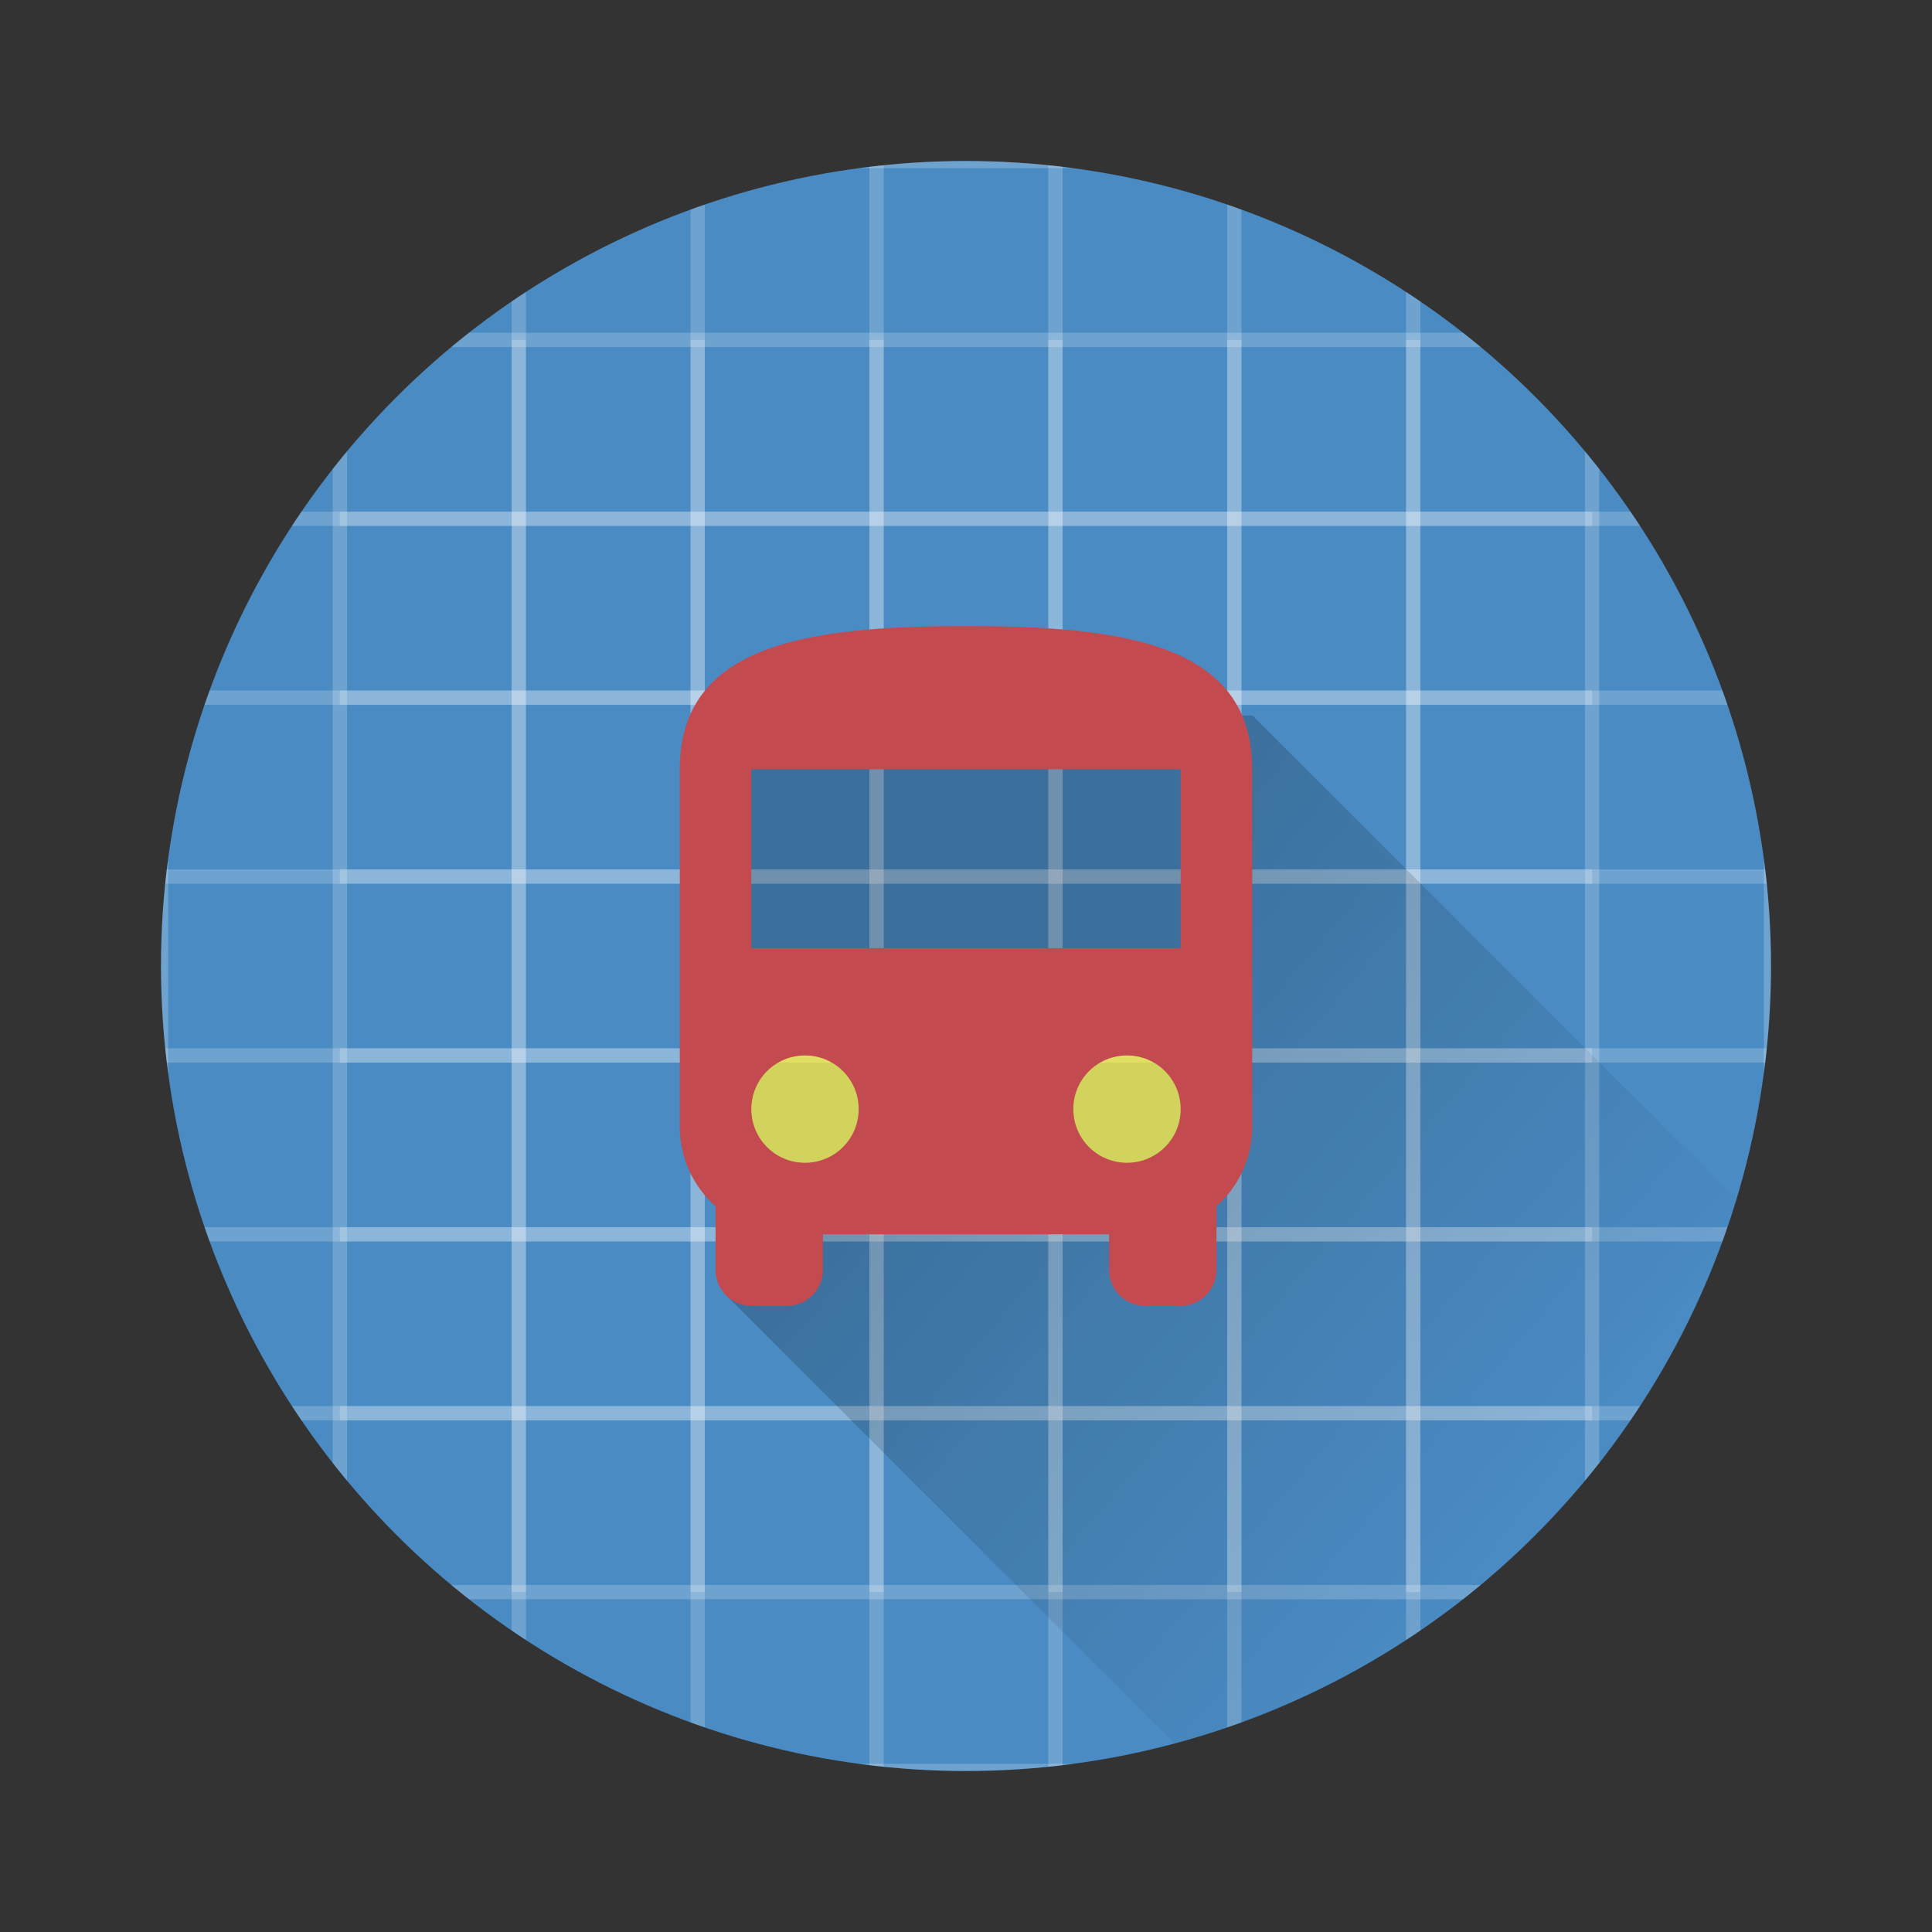 <?xml version="1.0" encoding="UTF-8" standalone="no"?>
<!-- Created with Inkscape (http://www.inkscape.org/) -->

<svg
		xmlns:inkscape="http://www.inkscape.org/namespaces/inkscape"
		xmlns:sodipodi="http://sodipodi.sourceforge.net/DTD/sodipodi-0.dtd"
		xmlns:xlink="http://www.w3.org/1999/xlink"
		height="108"
		id="svg2"
		version="1.1"
		viewBox="0 0 108 108"
		width="108"
		xmlns="http://www.w3.org/2000/svg"
		inkscape:version="0.48.5 r10040"
		sodipodi:docname="test1.svg">
	<rect x="0" y="0" width="108" height="108" fill="#333333" stroke="none"/>
	<defs
			id="defs4">
		<linearGradient
				id="linearGradient5312">
			<stop
					style="stop-color:#000000;stop-opacity:0.267;"
					id="stop5314"
					offset="0"/>
			<stop
					style="stop-color:#000000;stop-opacity:0;"
					id="stop5316"
					offset="1"/>
		</linearGradient>
		<linearGradient
				id="linearGradient3830">
			<stop
					style="stop-color:#000000;stop-opacity:0.267;"
					id="stop3838"
					offset="0"/>
			<stop
					style="stop-color:#000000;stop-opacity:0.247;"
					id="stop5296"
					offset="0.062"/>
			<stop
					style="stop-color:#000000;stop-opacity:0.231;"
					id="stop5294"
					offset="0.125"/>
			<stop
					style="stop-color:#000000;stop-opacity:0.2;"
					id="stop5292"
					offset="0.25"/>
			<stop
					style="stop-color:#000000;stop-opacity:0.133;"
					id="stop5290"
					offset="0.5"/>
			<stop
					style="stop-color:#000000;stop-opacity:0;"
					id="stop3834"
					offset="1"/>
		</linearGradient>
		<linearGradient
				gradientUnits="userSpaceOnUse"
				id="linearGradient5306"
				x1="14.125"
				x2="95"
				y1="19.875"
				y2="19.875"
				inkscape:collect="always"
				xlink:href="#linearGradient3830"/>
		<linearGradient
				gradientTransform="matrix(0.659,0,0,2.175,59.606,-41.096)"
				gradientUnits="userSpaceOnUse"
				id="linearGradient5318"
				x1="21"
				x2="96.875"
				y1="20.062"
				y2="20.062"
				inkscape:collect="always"
				xlink:href="#linearGradient5312"/>
		<clipPath
				id="clipPath5321">
			<path
					d="M 40.73,72.54 45,68 l 22,0 0.92,-30.1 30,30 -27.19,34.64 z"
					id="path3827"/>
		</clipPath>
		<linearGradient
				gradientUnits="objectBoundingBox"
				id="grad-ucgg-generated"
				spreadMethod="pad"
				x1="0%"
				x2="100%"
				y1="0%"
				y2="100%">
			<stop offset="0%" stop-color="#000000" stop-opacity="0.3"/>
			<stop offset="70%" stop-color="#000000" stop-opacity="0"/>
			<stop offset="100%" stop-color="#000000" stop-opacity="0"/>
		</linearGradient>
		<clipPath
				id="clipSquareRounded">
			<rect
					x="9"
					y="9"
					width="90"
					height="90"
					rx="9"
					ry="9"/>
		</clipPath>
		<clipPath
				id="clipCircle">
			<circle
					cx="54"
					cy="54"
					r="45"/>
		</clipPath>
	</defs>
	<g id="allLayers"
			clip-path="url(#clipCircle)">
		<g id="background">
			<rect style="fill:#4a8bc3;opacity:1"
					height="108"
					width="108"
					x="0"
					y="0"/>
			<path
					style="fill:#000000;opacity:1;stroke-width:0.8;stroke:#FFFFFF;stroke-opacity:0.2"
					d="M9,0L9,108"/>

			<path
					style="fill:#000000;opacity:1;stroke-width:0.8;stroke:#FFFFFF;stroke-opacity:0.2"
					d="M19,0L19,108"/>

			<path
					style="fill:#000000;opacity:1;stroke-width:0.8;stroke:#FFFFFF;stroke-opacity:0.2"
					d="M29,0L29,108"/>

			<path
					style="fill:#000000;opacity:1;stroke-width:0.8;stroke:#FFFFFF;stroke-opacity:0.2"
					d="M39,0L39,108"/>

			<path
					style="fill:#000000;opacity:1;stroke-width:0.8;stroke:#FFFFFF;stroke-opacity:0.2"
					d="M49,0L49,108"/>

			<path
					style="fill:#000000;opacity:1;stroke-width:0.8;stroke:#FFFFFF;stroke-opacity:0.2"
					d="M59,0L59,108"/>

			<path
					style="fill:#000000;opacity:1;stroke-width:0.8;stroke:#FFFFFF;stroke-opacity:0.2"
					d="M69,0L69,108"/>

			<path
					style="fill:#000000;opacity:1;stroke-width:0.8;stroke:#FFFFFF;stroke-opacity:0.2"
					d="M79,0L79,108"/>

			<path
					style="fill:#000000;opacity:1;stroke-width:0.8;stroke:#FFFFFF;stroke-opacity:0.2"
					d="M89,0L89,108"/>

			<path
					style="fill:#000000;opacity:1;stroke-width:0.8;stroke:#FFFFFF;stroke-opacity:0.2"
					d="M99,0L99,108"/>
			<path
					style="fill:#000000;opacity:1;stroke-width:0.8;stroke:#FFFFFF;stroke-opacity:0.2"
					d="M0,9L108,9"/>
			<path
					style="fill:#000000;opacity:1;stroke-width:0.8;stroke:#FFFFFF;stroke-opacity:0.2"
					d="M0,19L108,19"/>
			<path
					style="fill:#000000;opacity:1;stroke-width:0.8;stroke:#FFFFFF;stroke-opacity:0.2"
					d="M0,29L108,29"/>


			<path
					style="fill:#000000;opacity:1;stroke-width:0.8;stroke:#FFFFFF;stroke-opacity:0.2"
					d="M0,39L108,39"/>
			<path
					style="fill:#000000;opacity:1;stroke-width:0.8;stroke:#FFFFFF;stroke-opacity:0.2"
					d="M0,49L108,49"/>
			<path
					style="fill:#000000;opacity:1;stroke-width:0.8;stroke:#FFFFFF;stroke-opacity:0.2"
					d="M0,59L108,59"/>
			<path
					style="fill:#000000;opacity:1;stroke-width:0.8;stroke:#FFFFFF;stroke-opacity:0.2"
					d="M0,69L108,69"/>
			<path
					style="fill:#000000;opacity:1;stroke-width:0.8;stroke:#FFFFFF;stroke-opacity:0.2"
					d="M0,79L108,79"/>
			<path
					style="fill:#000000;opacity:1;stroke-width:0.8;stroke:#FFFFFF;stroke-opacity:0.2"
					d="M0,89L108,89"/>
			<path
					style="fill:#000000;opacity:1;stroke-width:0.8;stroke:#FFFFFF;stroke-opacity:0.2"
					d="M0,99L108,99"/>

			<path
					style="fill:#000000;opacity:1;stroke-width:0.8;stroke:#FFFFFF;stroke-opacity:0.2"
					d="M19,29L89,29"/>
			<path
					style="fill:#000000;opacity:1;stroke-width:0.8;stroke:#FFFFFF;stroke-opacity:0.2"
					d="M19,39L89,39"/>
			<path
					style="fill:#000000;opacity:1;stroke-width:0.8;stroke:#FFFFFF;stroke-opacity:0.2"
					d="M19,49L89,49"/>
			<path
					style="fill:#000000;opacity:1;stroke-width:0.8;stroke:#FFFFFF;stroke-opacity:0.2"
					d="M19,59L89,59"/>
			<path
					style="fill:#000000;opacity:1;stroke-width:0.8;stroke:#FFFFFF;stroke-opacity:0.2"
					d="M19,69L89,69"/>
			<path
					style="fill:#000000;opacity:1;stroke-width:0.8;stroke:#FFFFFF;stroke-opacity:0.2"
					d="M19,79L89,79"/>
			<path
					style="fill:#000000;opacity:1;stroke-width:0.8;stroke:#FFFFFF;stroke-opacity:0.2"
					d="M29,19L29,89"/>
			<path
					style="fill:#000000;opacity:1;stroke-width:0.8;stroke:#FFFFFF;stroke-opacity:0.2"
					d="M39,19L39,89"/>
			<path
					style="fill:#000000;opacity:1;stroke-width:0.8;stroke:#FFFFFF;stroke-opacity:0.2"
					d="M49,19L49,89"/>
			<path
					style="fill:#000000;opacity:1;stroke-width:0.8;stroke:#FFFFFF;stroke-opacity:0.2"
					d="M59,19L59,89"/>
			<path
					style="fill:#000000;opacity:1;stroke-width:0.8;stroke:#FFFFFF;stroke-opacity:0.2"
					d="M69,19L69,89"/>
			<path
					style="fill:#000000;opacity:1;stroke-width:0.8;stroke:#FFFFFF;stroke-opacity:0.2"
					d="M79,19L79,89"/>

		</g>
		<g id="g3816">
			<rect
					style="fill:url(#grad-ucgg-generated);fill-opacity:1;stroke:none"
					clip-path="url(#clipPath5321)"
					height="70"
					id="rectBackground"
					width="60"
					x="40"
					y="40"/>
			<path
					style="fill:#ab6366;fill-opacity:1"
					d="m 54,65 4,-6 -4,-4 -4,4 z"
					id="path2991-3"
					inkscape:connector-curvature="0"/>
			<path
					style="fill:#ffeb3c;fill-opacity:0.753"
					d="m 41,58 26,0 0,8 -26,0 z"
					id="path3801"
					inkscape:connector-curvature="0"/>
			<path
					style="fill:#000000;fill-opacity:0.2"
					d="m 41,42 26,0 0,12 -26,0 z"
					id="path3806"
					inkscape:connector-curvature="0"/>
			<path
					style="fill:#c34a4e;fill-opacity:1"
					d="m 38,63 c 0,1.76 0.78,3.34 2,4.44 L 40,71 c 0,1.1 0.9,2 2,2 h 2 c 1.1,0 2,-0.9 2,-2 v -2 h 16 v 2 c 0,1.1 0.9,2 2,2 h 2 c 1.1,0 2,-0.9 2,-2 v -3.56 c 1.22,-1.1 2,-2.68 2,-4.44 l 0,-20 c 0,-7 -7.16,-8 -16,-8 -8.84,0 -16,1 -16,8 v 20 z m 7,2 c -1.66,0 -3,-1.34 -3,-3 0,-1.66 1.34,-3 3,-3 1.66,0 3,1.34 3,3 0,1.66 -1.34,3 -3,3 z m 18,0 c -1.66,0 -3,-1.34 -3,-3 0,-1.66 1.34,-3 3,-3 1.66,0 3,1.34 3,3 0,1.66 -1.34,3 -3,3 z m 3,-12 -24,0 0,-10 h 24 v 10 z"
					id="path2991"
					inkscape:connector-curvature="0"/>
		</g></g>
</svg>
